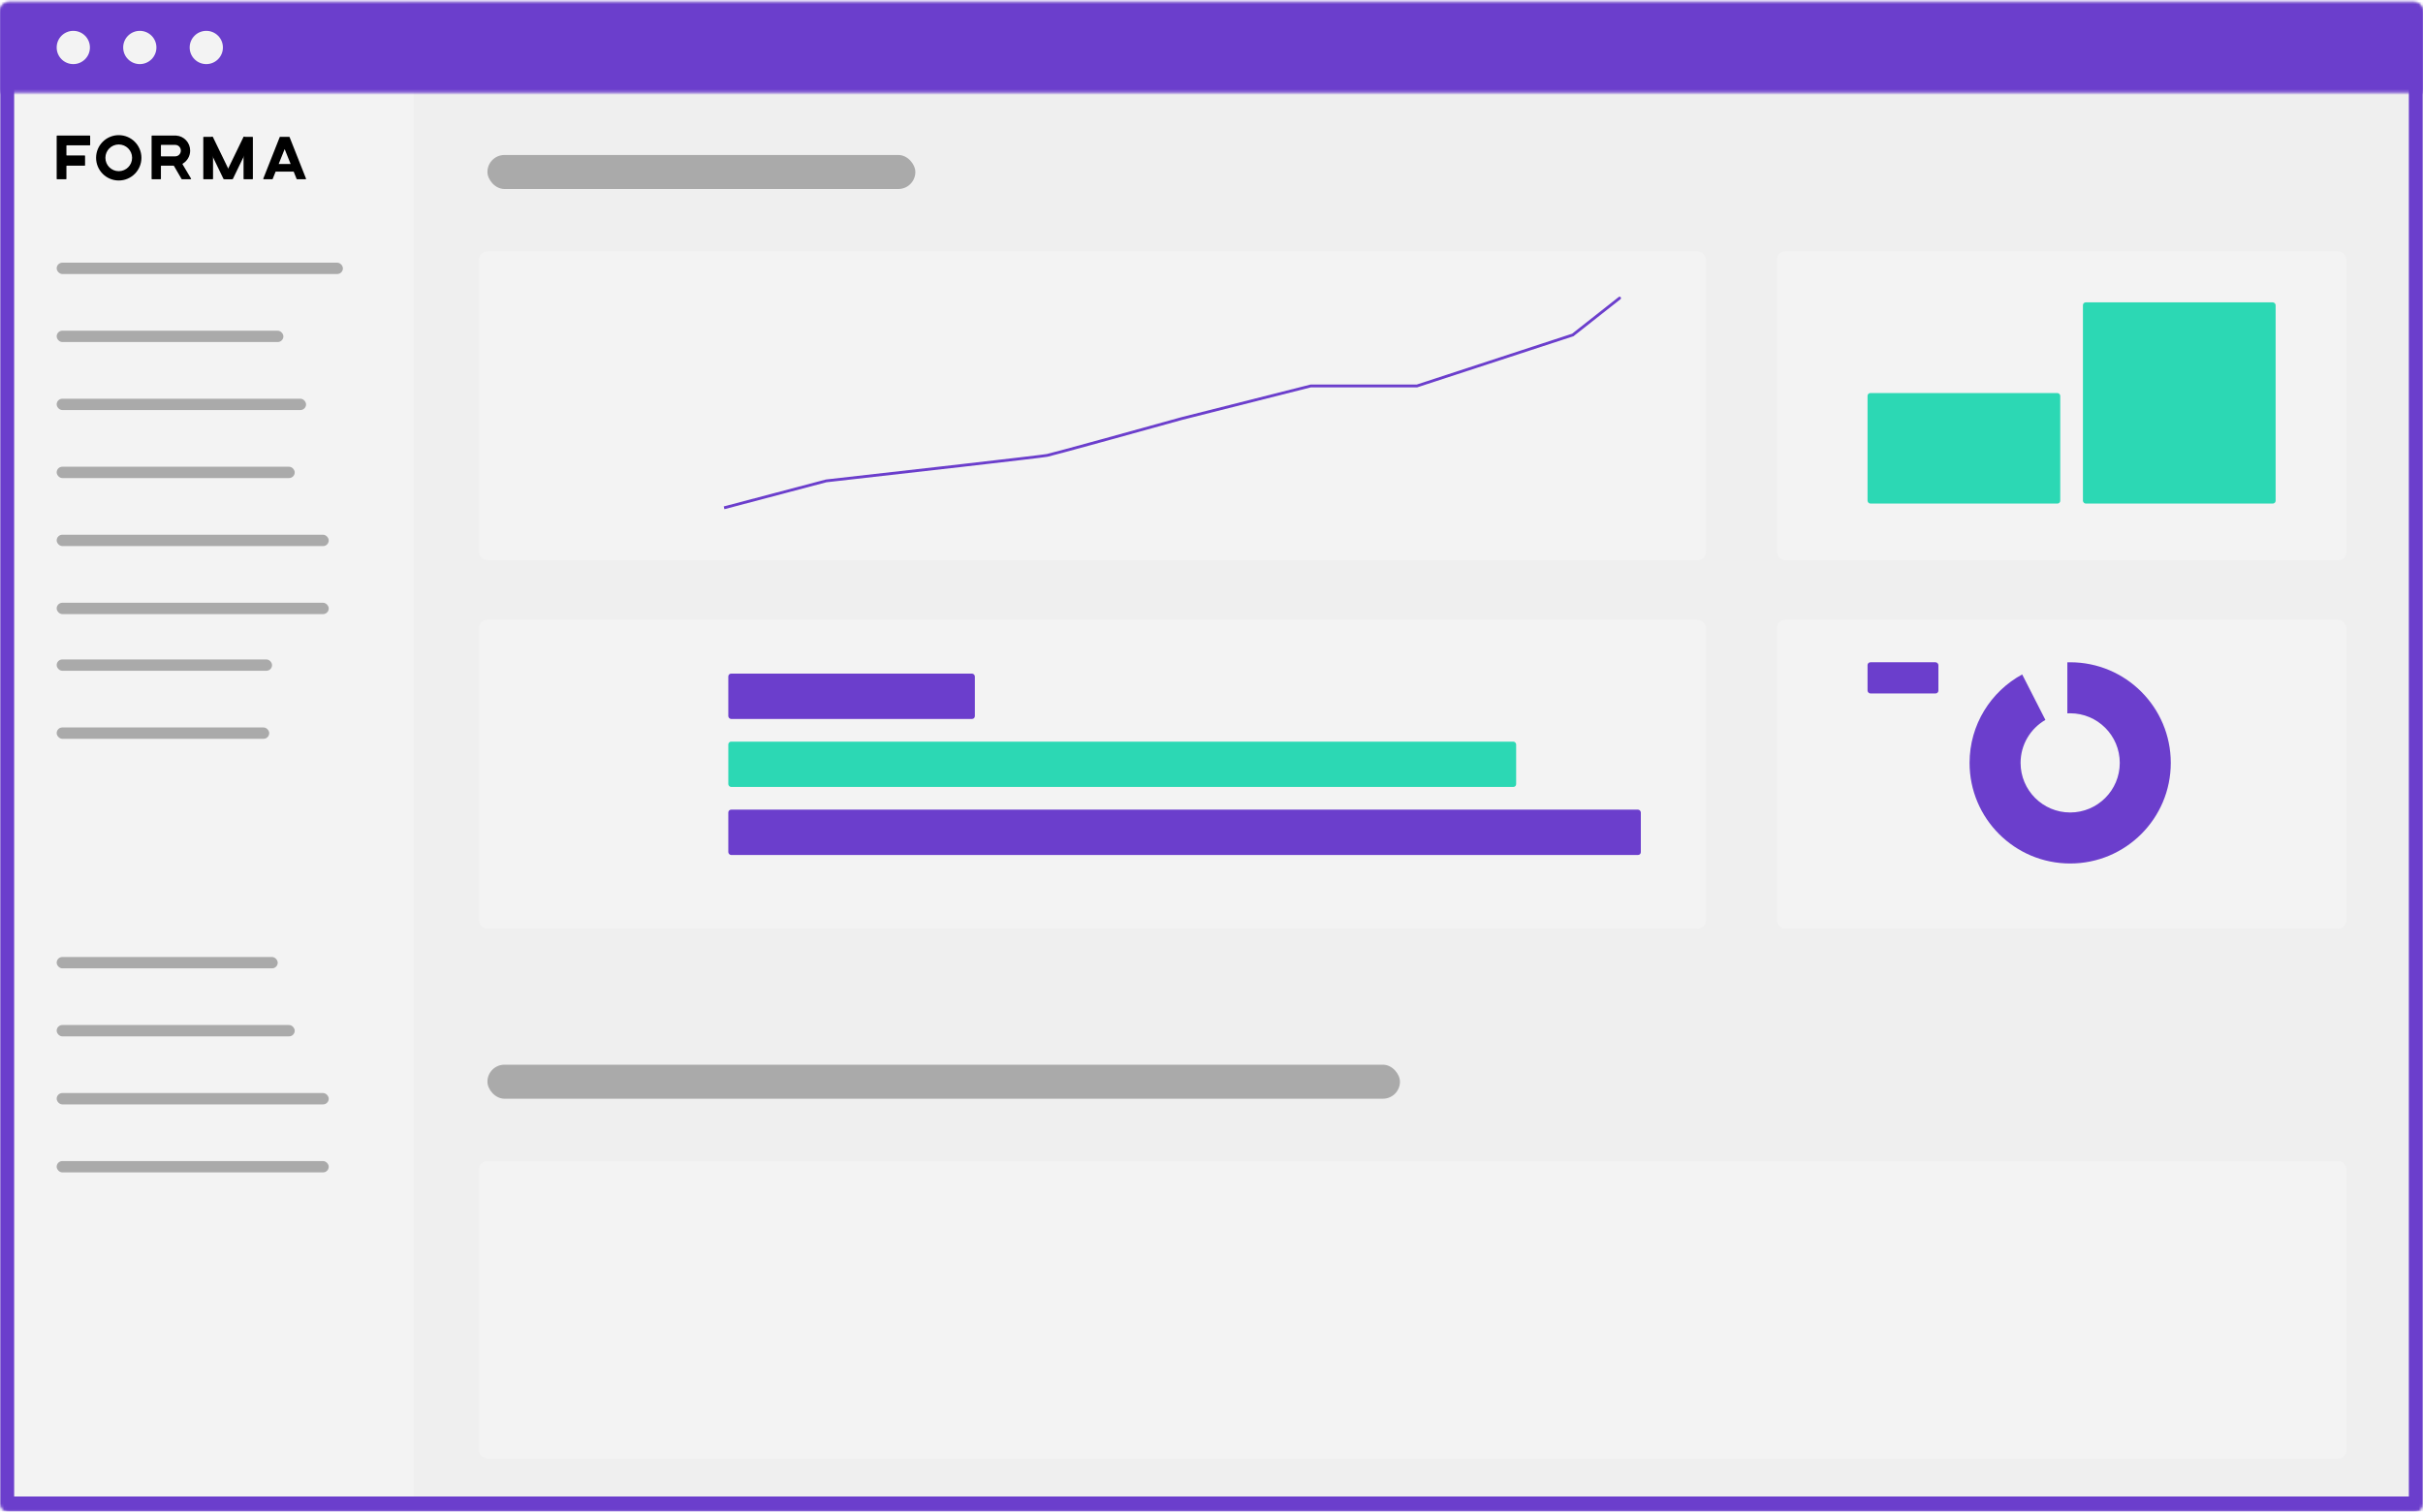 <svg width="856" height="534" viewBox="0 0 856 534" fill="none" xmlns="http://www.w3.org/2000/svg">
<rect y="0.689" width="856" height="532.981" rx="3" fill="#EFEFEF"/>
<rect x="2.002" y="0.689" width="144.168" height="532.622" rx="3" fill="#F3F3F3"/>
<mask id="path-3-inside-1" fill="white">
<rect y="0.689" width="856" height="532.981" rx="3"/>
</mask>
<rect y="0.689" width="856" height="532.981" rx="3" stroke="#6B3ECC" stroke-width="10" mask="url(#path-3-inside-1)"/>
<mask id="path-4-inside-2" fill="white">
<path d="M0 3.689C0 2.032 1.343 0.689 3 0.689H853C854.657 0.689 856 2.032 856 3.689V32.726H0V3.689Z"/>
</mask>
<path d="M0 3.689C0 2.032 1.343 0.689 3 0.689H853C854.657 0.689 856 2.032 856 3.689V32.726H0V3.689Z" fill="#6B3ECC" stroke="#6B3ECC" stroke-width="10" mask="url(#path-4-inside-2)"/>
<g filter="url(#filter0_d)">
<rect x="630.736" y="84.787" width="201.235" height="109.127" rx="3" fill="#F3F3F3"/>
</g>
<g filter="url(#filter1_d)">
<rect x="172.201" y="84.787" width="433.506" height="109.127" rx="3" fill="#F3F3F3"/>
</g>
<g filter="url(#filter2_d)">
<rect x="630.736" y="214.939" width="201.235" height="109.127" rx="3" fill="#F3F3F3"/>
</g>
<g filter="url(#filter3_d)">
<rect x="172.201" y="214.939" width="433.506" height="109.127" rx="3" fill="#F3F3F3"/>
</g>
<g filter="url(#filter4_d)">
<rect x="172.201" y="406.162" width="659.771" height="105.123" rx="3" fill="#F3F3F3"/>
</g>
<circle cx="25.896" cy="16.774" r="5.873" fill="#F3F3F3"/>
<circle cx="49.388" cy="16.774" r="5.873" fill="#F3F3F3"/>
<circle cx="72.879" cy="16.774" r="5.873" fill="#F3F3F3"/>
<path d="M31.7 47.893C31.783 47.893 31.85 47.96 31.85 48.043V51.187C31.85 51.27 31.783 51.337 31.7 51.337H23.616C23.534 51.337 23.466 51.404 23.466 51.486L23.466 54.78C23.466 54.863 23.534 54.93 23.616 54.93H29.904C29.986 54.93 30.053 54.997 30.053 55.079V58.373C30.053 58.456 29.986 58.523 29.904 58.523H23.616C23.534 58.523 23.466 58.59 23.466 58.672L23.466 63.163C23.466 63.246 23.399 63.313 23.317 63.313H20.173C20.09 63.313 20.023 63.246 20.023 63.163V48.043C20.023 47.96 20.09 47.893 20.173 47.893H31.7Z" fill="black"/>
<path d="M75.219 48.598C75.247 48.626 75.263 48.664 75.263 48.704V63.163C75.263 63.246 75.196 63.313 75.113 63.313H71.969C71.887 63.313 71.82 63.246 71.82 63.163V48.492C71.82 48.41 71.887 48.343 71.969 48.343L74.901 48.343C74.941 48.343 74.979 48.358 75.007 48.386L75.219 48.598Z" fill="black"/>
<path fill-rule="evenodd" clip-rule="evenodd" d="M41.955 63.762C46.378 63.762 49.964 60.176 49.964 55.753C49.964 51.33 46.378 47.744 41.955 47.744C37.531 47.744 33.946 51.33 33.946 55.753C33.946 60.176 37.531 63.762 41.955 63.762ZM41.955 60.469C44.559 60.469 46.67 58.358 46.67 55.753C46.67 53.149 44.559 51.037 41.955 51.037C39.35 51.037 37.239 53.149 37.239 55.753C37.239 58.358 39.35 60.469 41.955 60.469Z" fill="black"/>
<path d="M74.679 54.362L78.964 63.229C78.989 63.28 79.042 63.313 79.099 63.313H81.539C81.592 63.313 81.641 63.285 81.668 63.239L82.034 62.618C82.059 62.575 82.061 62.522 82.039 62.477L75.229 48.427C75.204 48.375 75.151 48.343 75.094 48.343H74.814C74.731 48.343 74.664 48.41 74.664 48.492V54.297C74.664 54.319 74.669 54.341 74.679 54.362Z" fill="black"/>
<path d="M86.191 48.343C86.108 48.343 86.041 48.41 86.041 48.492V63.163C86.041 63.246 86.108 63.313 86.191 63.313H89.185C89.268 63.313 89.335 63.246 89.335 63.163V48.492C89.335 48.41 89.268 48.343 89.185 48.343L86.191 48.343Z" fill="black"/>
<path d="M86.55 54.362L82.265 63.229C82.24 63.28 82.187 63.313 82.13 63.313H79.69C79.637 63.313 79.588 63.285 79.561 63.239L79.196 62.618C79.17 62.575 79.168 62.522 79.19 62.477L86 48.427C86.025 48.375 86.078 48.343 86.135 48.343H86.415C86.498 48.343 86.565 48.41 86.565 48.492V54.297C86.565 54.319 86.56 54.341 86.55 54.362Z" fill="black"/>
<path fill-rule="evenodd" clip-rule="evenodd" d="M62.234 47.893C62.237 47.893 62.239 47.895 62.239 47.898C62.239 47.9 62.241 47.902 62.243 47.902C64.996 48.062 67.179 50.376 67.179 53.208C67.179 55.182 66.118 56.904 64.543 57.821C64.47 57.864 64.444 57.958 64.487 58.031L67.494 63.087C67.553 63.187 67.481 63.313 67.365 63.313H64.271C64.218 63.313 64.168 63.285 64.142 63.239L61.445 58.597C61.418 58.551 61.368 58.523 61.315 58.523H56.999C56.917 58.523 56.85 58.59 56.85 58.672V63.163C56.85 63.246 56.783 63.313 56.7 63.313H53.706C53.623 63.313 53.556 63.246 53.556 63.163V48.043C53.556 47.96 53.623 47.893 53.706 47.893H62.234ZM61.94 51.187H56.999C56.917 51.187 56.85 51.254 56.85 51.337V55.079C56.85 55.162 56.917 55.229 56.999 55.229H61.94C63.014 55.229 63.886 54.324 63.886 53.208C63.886 52.092 63.014 51.187 61.94 51.187Z" fill="black"/>
<path fill-rule="evenodd" clip-rule="evenodd" d="M98.958 48.343C98.897 48.343 98.841 48.38 98.819 48.437L93.008 63.108C92.97 63.207 93.042 63.313 93.148 63.313H96.194C96.256 63.313 96.311 63.276 96.333 63.219L97.376 60.618L103.748 60.618L104.791 63.219C104.814 63.276 104.869 63.313 104.93 63.313H107.977C108.082 63.313 108.155 63.207 108.116 63.108L102.306 48.437C102.283 48.38 102.228 48.343 102.166 48.343H98.958ZM100.562 52.673L98.457 57.924L102.668 57.924L100.562 52.673Z" fill="black"/>
<rect x="172.201" y="376.127" width="322.377" height="12.014" rx="6.007" fill="#AAAAAA"/>
<rect x="172.201" y="54.752" width="151.177" height="12.014" rx="6.007" fill="#AAAAAA"/>
<rect x="20.023" y="92.796" width="101.118" height="4.005" rx="2.002" fill="#AAAAAA"/>
<rect x="20.023" y="232.96" width="76.089" height="4.005" rx="2.002" fill="#AAAAAA"/>
<rect x="20.023" y="116.824" width="80.094" height="4.005" rx="2.002" fill="#AAAAAA"/>
<rect x="20.023" y="256.988" width="75.088" height="4.005" rx="2.002" fill="#AAAAAA"/>
<rect x="20.023" y="140.853" width="88.103" height="4.005" rx="2.002" fill="#AAAAAA"/>
<rect x="20.023" y="338.083" width="78.091" height="4.005" rx="2.002" fill="#AAAAAA"/>
<rect x="20.023" y="164.881" width="84.098" height="4.005" rx="2.002" fill="#AAAAAA"/>
<rect x="20.023" y="362.111" width="84.098" height="4.005" rx="2.002" fill="#AAAAAA"/>
<rect x="20.023" y="188.909" width="96.112" height="4.005" rx="2.002" fill="#AAAAAA"/>
<rect x="20.023" y="386.139" width="96.112" height="4.005" rx="2.002" fill="#AAAAAA"/>
<rect x="20.023" y="212.937" width="96.112" height="4.005" rx="2.002" fill="#AAAAAA"/>
<rect x="20.023" y="410.167" width="96.112" height="4.005" rx="2.002" fill="#AAAAAA"/>
<rect x="257.301" y="261.994" width="278.325" height="16.019" rx="1" fill="#2CD8B4"/>
<rect x="659.771" y="138.85" width="68.079" height="39.046" rx="1" fill="#2CD8B4"/>
<rect x="735.859" y="106.813" width="68.079" height="71.083" rx="1" fill="#2CD8B4"/>
<rect x="659.771" y="233.961" width="25.029" height="11.013" rx="1" fill="#6B3ECC"/>
<rect x="257.301" y="237.966" width="87.102" height="16.019" rx="1" fill="#6B3ECC"/>
<rect x="257.301" y="286.022" width="322.377" height="16.019" rx="1" fill="#6B3ECC"/>
<path fill-rule="evenodd" clip-rule="evenodd" d="M731.354 233.961C750.983 233.961 766.896 249.874 766.896 269.503C766.896 289.132 750.983 305.044 731.354 305.044C711.725 305.044 695.812 289.132 695.812 269.503C695.812 256.013 703.327 244.279 714.399 238.258L722.601 254.322C717.361 257.35 713.834 263.015 713.834 269.503C713.834 279.179 721.678 287.023 731.354 287.023C741.031 287.023 748.875 279.179 748.875 269.503C748.875 259.826 741.031 251.982 731.354 251.982C731.018 251.982 730.685 251.992 730.353 252.01L730.353 233.975C730.686 233.966 731.019 233.961 731.354 233.961Z" fill="#6B3ECC"/>
<path d="M291.841 169.886L291.785 169.39L291.749 169.394L291.713 169.403L291.841 169.886ZM417.488 147.861L417.365 147.376L417.354 147.379L417.488 147.861ZM463.041 136.347V135.847H462.979L462.918 135.863L463.041 136.347ZM500.585 136.347V136.847H500.665L500.74 136.822L500.585 136.347ZM555.649 118.326L555.805 118.801L555.889 118.774L555.959 118.719L555.649 118.326ZM572.478 105.704C572.695 105.533 572.732 105.219 572.561 105.002C572.39 104.785 572.076 104.747 571.859 104.918L572.478 105.704ZM255.926 179.881L291.969 170.37L291.713 169.403L255.671 178.914L255.926 179.881ZM291.897 170.383C304.495 168.965 323.518 166.812 339.641 164.964C347.703 164.04 355.04 163.192 360.487 162.55C365.915 161.911 369.504 161.472 370.03 161.366L369.834 160.386C369.359 160.481 365.836 160.913 360.37 161.557C354.925 162.199 347.589 163.047 339.527 163.971C323.405 165.819 304.383 167.971 291.785 169.39L291.897 170.383ZM370.03 161.366C371.054 161.161 379.218 158.942 388.962 156.265C398.724 153.582 410.113 150.428 417.622 148.342L417.354 147.379C409.845 149.465 398.458 152.618 388.697 155.3C378.918 157.987 370.812 160.19 369.834 160.386L370.03 161.366ZM417.61 148.345L463.163 136.832L462.918 135.863L417.365 147.376L417.61 148.345ZM463.041 136.847H500.585V135.847H463.041V136.847ZM500.74 136.822L555.805 118.801L555.494 117.851L500.429 135.872L500.74 136.822ZM555.959 118.719L572.478 105.704L571.859 104.918L555.34 117.933L555.959 118.719Z" fill="#6B3ECC"/>
<defs>
<filter id="filter0_d" x="612.736" y="73.787" width="231.235" height="139.127" filterUnits="userSpaceOnUse" color-interpolation-filters="sRGB">
<feFlood flood-opacity="0" result="BackgroundImageFix"/>
<feColorMatrix in="SourceAlpha" type="matrix" values="0 0 0 0 0 0 0 0 0 0 0 0 0 0 0 0 0 0 127 0"/>
<feOffset dx="-3" dy="4"/>
<feGaussianBlur stdDeviation="7.5"/>
<feColorMatrix type="matrix" values="0 0 0 0 0 0 0 0 0 0 0 0 0 0 0 0 0 0 0.17 0"/>
<feBlend mode="normal" in2="BackgroundImageFix" result="effect1_dropShadow"/>
<feBlend mode="normal" in="SourceGraphic" in2="effect1_dropShadow" result="shape"/>
</filter>
<filter id="filter1_d" x="154.201" y="73.787" width="463.506" height="139.127" filterUnits="userSpaceOnUse" color-interpolation-filters="sRGB">
<feFlood flood-opacity="0" result="BackgroundImageFix"/>
<feColorMatrix in="SourceAlpha" type="matrix" values="0 0 0 0 0 0 0 0 0 0 0 0 0 0 0 0 0 0 127 0"/>
<feOffset dx="-3" dy="4"/>
<feGaussianBlur stdDeviation="7.5"/>
<feColorMatrix type="matrix" values="0 0 0 0 0 0 0 0 0 0 0 0 0 0 0 0 0 0 0.17 0"/>
<feBlend mode="normal" in2="BackgroundImageFix" result="effect1_dropShadow"/>
<feBlend mode="normal" in="SourceGraphic" in2="effect1_dropShadow" result="shape"/>
</filter>
<filter id="filter2_d" x="612.736" y="203.939" width="231.235" height="139.127" filterUnits="userSpaceOnUse" color-interpolation-filters="sRGB">
<feFlood flood-opacity="0" result="BackgroundImageFix"/>
<feColorMatrix in="SourceAlpha" type="matrix" values="0 0 0 0 0 0 0 0 0 0 0 0 0 0 0 0 0 0 127 0"/>
<feOffset dx="-3" dy="4"/>
<feGaussianBlur stdDeviation="7.5"/>
<feColorMatrix type="matrix" values="0 0 0 0 0 0 0 0 0 0 0 0 0 0 0 0 0 0 0.17 0"/>
<feBlend mode="normal" in2="BackgroundImageFix" result="effect1_dropShadow"/>
<feBlend mode="normal" in="SourceGraphic" in2="effect1_dropShadow" result="shape"/>
</filter>
<filter id="filter3_d" x="154.201" y="203.939" width="463.506" height="139.127" filterUnits="userSpaceOnUse" color-interpolation-filters="sRGB">
<feFlood flood-opacity="0" result="BackgroundImageFix"/>
<feColorMatrix in="SourceAlpha" type="matrix" values="0 0 0 0 0 0 0 0 0 0 0 0 0 0 0 0 0 0 127 0"/>
<feOffset dx="-3" dy="4"/>
<feGaussianBlur stdDeviation="7.5"/>
<feColorMatrix type="matrix" values="0 0 0 0 0 0 0 0 0 0 0 0 0 0 0 0 0 0 0.17 0"/>
<feBlend mode="normal" in2="BackgroundImageFix" result="effect1_dropShadow"/>
<feBlend mode="normal" in="SourceGraphic" in2="effect1_dropShadow" result="shape"/>
</filter>
<filter id="filter4_d" x="154.201" y="395.162" width="689.771" height="135.123" filterUnits="userSpaceOnUse" color-interpolation-filters="sRGB">
<feFlood flood-opacity="0" result="BackgroundImageFix"/>
<feColorMatrix in="SourceAlpha" type="matrix" values="0 0 0 0 0 0 0 0 0 0 0 0 0 0 0 0 0 0 127 0"/>
<feOffset dx="-3" dy="4"/>
<feGaussianBlur stdDeviation="7.5"/>
<feColorMatrix type="matrix" values="0 0 0 0 0 0 0 0 0 0 0 0 0 0 0 0 0 0 0.17 0"/>
<feBlend mode="normal" in2="BackgroundImageFix" result="effect1_dropShadow"/>
<feBlend mode="normal" in="SourceGraphic" in2="effect1_dropShadow" result="shape"/>
</filter>
</defs>
</svg>
